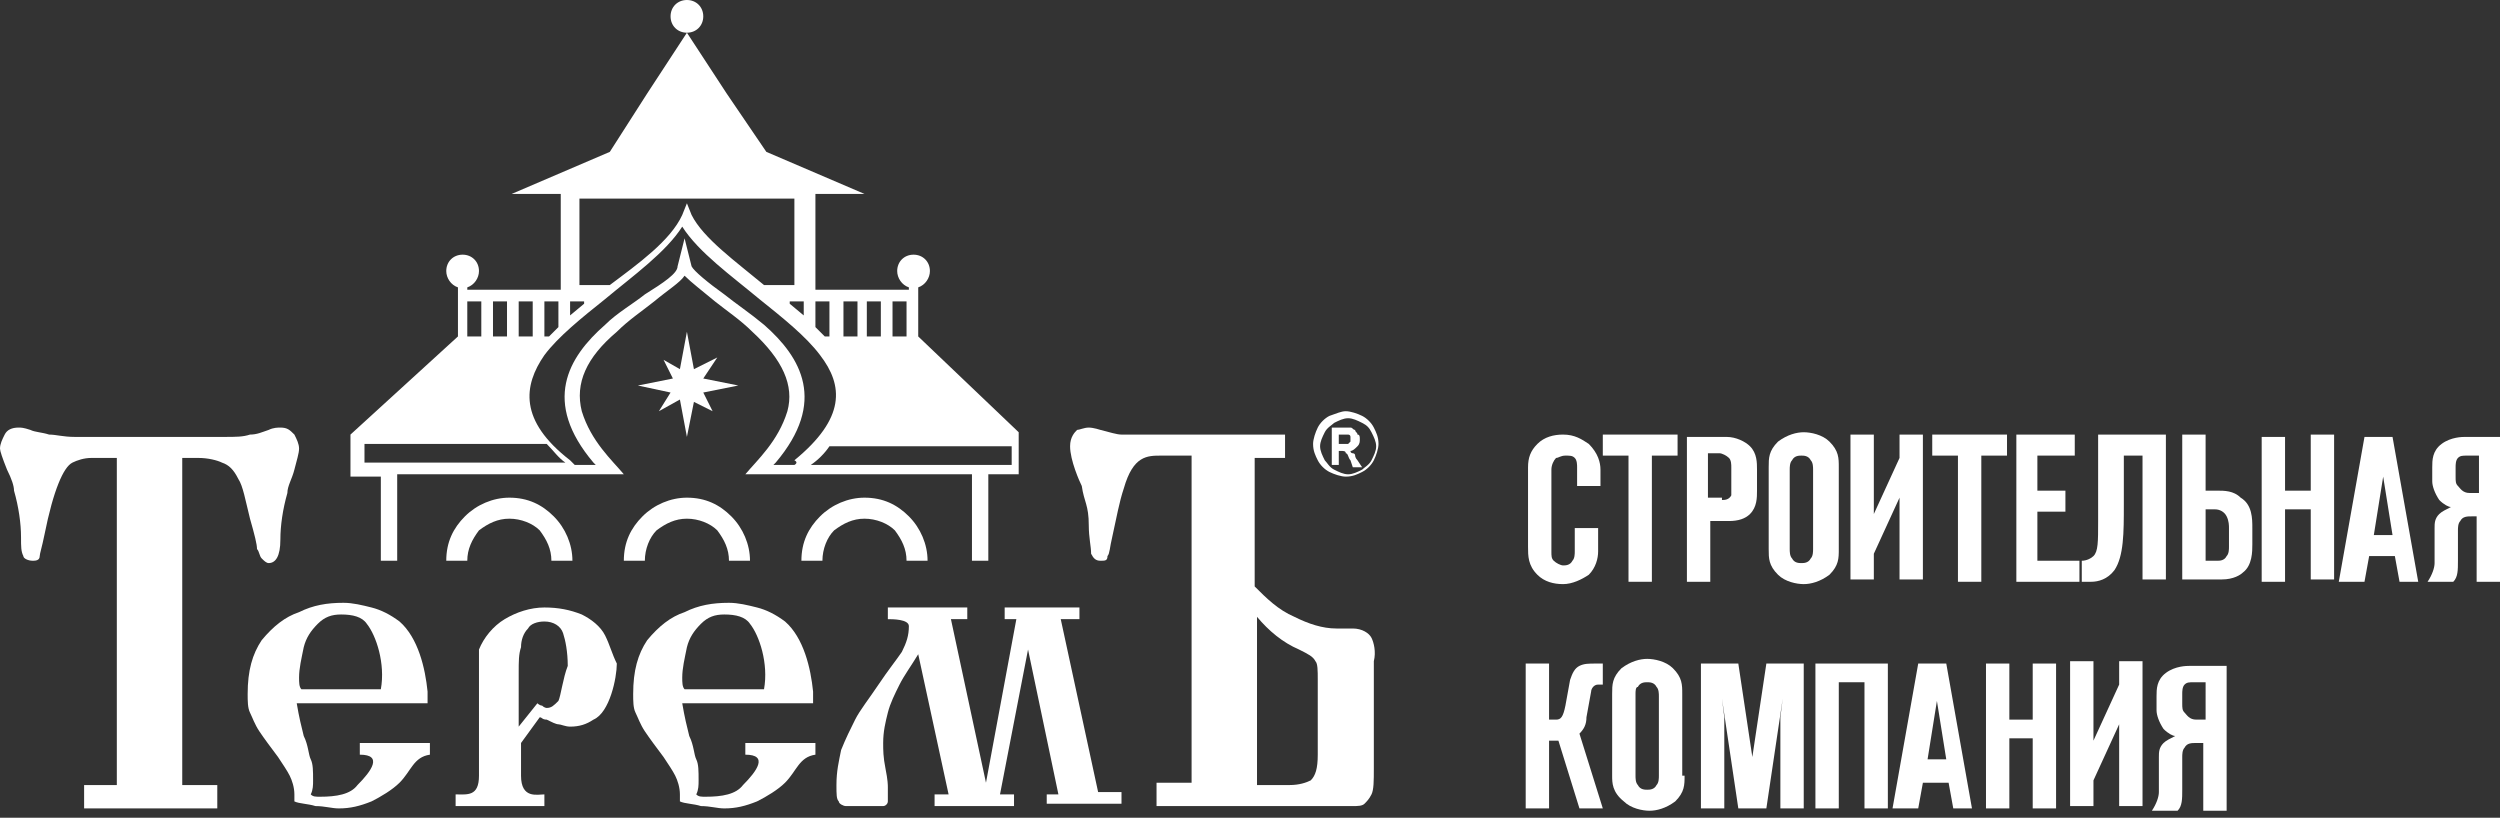 <?xml version="1.0" encoding="utf-8"?>
<!-- Generator: Adobe Illustrator 18.0.0, SVG Export Plug-In . SVG Version: 6.00 Build 0)  -->
<!DOCTYPE svg PUBLIC "-//W3C//DTD SVG 1.1//EN" "http://www.w3.org/Graphics/SVG/1.1/DTD/svg11.dtd">
<svg version="1.1" id="Layer_1" xmlns="http://www.w3.org/2000/svg" xmlns:xlink="http://www.w3.org/1999/xlink" x="0px" y="0px"
	 viewBox="0 0 107 35" enable-background="new 0 0 107 35" xml:space="preserve">
<rect x="0" y="0" width="107" height="35" fill="#333333" stroke="none"/>
<g>
	<path fill="#FFFFFF" d="M56.9,17.8c-0.2,0.1-0.4,0.3-0.5,0.5c-0.1,0.2-0.2,0.5-0.2,0.7c0,0.3,0.1,0.5,0.2,0.7
		c0.1,0.2,0.3,0.4,0.5,0.5c0.2,0.1,0.5,0.2,0.7,0.2c0.3,0,0.5-0.1,0.7-0.2c0.2-0.1,0.4-0.3,0.5-0.5c0.1-0.2,0.2-0.5,0.2-0.7
		c0-0.3-0.1-0.5-0.2-0.7c-0.1-0.2-0.3-0.4-0.5-0.5c-0.2-0.1-0.5-0.2-0.7-0.2C57.4,17.6,57.2,17.7,56.9,17.8L56.9,17.8z M58.3,18.1
		c0.2,0.1,0.3,0.2,0.4,0.4c0.1,0.2,0.2,0.4,0.2,0.6c0,0.2-0.1,0.4-0.2,0.6c-0.1,0.2-0.3,0.3-0.4,0.4c-0.2,0.1-0.4,0.2-0.6,0.2
		c-0.2,0-0.4-0.1-0.6-0.2c-0.2-0.1-0.3-0.3-0.4-0.4c-0.1-0.2-0.2-0.4-0.2-0.6c0-0.2,0.1-0.4,0.2-0.6c0.1-0.2,0.3-0.3,0.4-0.4
		c0.2-0.1,0.4-0.2,0.6-0.2C57.9,17.9,58.1,18,58.3,18.1L58.3,18.1z M57.3,19.9v-0.6h0.1c0.1,0,0.2,0,0.2,0.1c0.1,0,0.1,0.2,0.2,0.3
		l0.1,0.3h0.4l-0.2-0.3c-0.1-0.1-0.1-0.2-0.1-0.2c0-0.1-0.1-0.1-0.1-0.1c0,0-0.1,0-0.1-0.1c0.1,0,0.2-0.1,0.3-0.2
		c0.1-0.1,0.1-0.2,0.1-0.3c0-0.1,0-0.2-0.1-0.2c0-0.1-0.1-0.1-0.1-0.2c-0.1,0-0.1-0.1-0.2-0.1c0,0-0.2,0-0.5,0H57v1.6H57.3
		L57.3,19.9z M57.3,18.6h0.1c0.2,0,0.3,0,0.3,0c0,0,0.1,0,0.1,0.1c0,0,0,0.1,0,0.1c0,0,0,0.1,0,0.1c0,0-0.1,0.1-0.1,0.1
		c0,0-0.2,0-0.3,0h-0.1V18.6L57.3,18.6z"/>
	<path fill="#FFFFFF" d="M40.6,34L39.3,28c-0.3,0.5-0.6,0.9-0.8,1.3c-0.2,0.4-0.4,0.8-0.5,1.2c-0.1,0.4-0.2,0.8-0.2,1.3
		c0,0.3,0,0.6,0.1,1.1c0.1,0.5,0.1,0.7,0.1,0.8v0.6c0,0.1-0.1,0.2-0.2,0.2c-0.1,0-0.2,0-0.3,0c-0.1,0-0.2,0-0.4,0
		c-0.1,0-0.2,0-0.3,0c-0.2,0-0.3,0-0.4,0c-0.1,0-0.2,0-0.2,0c-0.1,0-0.3-0.1-0.3-0.2c-0.1-0.1-0.1-0.3-0.1-0.7c0-0.6,0.1-1,0.2-1.5
		c0.2-0.5,0.4-0.9,0.6-1.3c0.2-0.4,0.6-0.9,1-1.5c0.4-0.6,0.8-1.1,1-1.4c0.2-0.4,0.3-0.7,0.3-1.1c0-0.3-0.7-0.3-0.9-0.3v-0.5h3.4
		v0.5h-0.7l1.5,7l1.3-7h-0.5v-0.5h3.2v0.5h-0.8l1.6,7.4H48v0.5h-3.2V34h0.5L44,27.8L42.8,34h0.6v0.5H40V34H40.6L40.6,34z"/>
	<path fill="#FFFFFF" d="M5,33.6v-14H4.3H3.9c-0.3,0-0.6,0.1-0.8,0.2c-0.2,0.1-0.4,0.4-0.6,0.9c-0.2,0.5-0.4,1.2-0.6,2.2
		c-0.1,0.5-0.2,0.8-0.2,0.9C1.7,24,1.5,24,1.4,24C1.2,24,1,23.9,1,23.8c-0.1-0.2-0.1-0.4-0.1-0.8c0-0.6-0.1-1.3-0.3-2
		c0-0.2-0.1-0.5-0.3-0.9C0.1,19.6,0,19.3,0,19.2c0-0.2,0.1-0.4,0.2-0.6c0.1-0.2,0.3-0.3,0.6-0.3c0.1,0,0.2,0,0.5,0.1
		c0.2,0.1,0.5,0.1,0.8,0.2c0.3,0,0.6,0.1,1.1,0.1c0.1,0,0.2,0,0.3,0c0.1,0,0.2,0,0.3,0H9c0.1,0,0.2,0,0.3,0c0.1,0,0.2,0,0.3,0
		c0.5,0,0.8,0,1.1-0.1c0.3,0,0.5-0.1,0.8-0.2c0.2-0.1,0.4-0.1,0.5-0.1c0.3,0,0.4,0.1,0.6,0.3c0.1,0.2,0.2,0.4,0.2,0.6
		c0,0.2-0.1,0.5-0.2,0.9c-0.1,0.4-0.3,0.7-0.3,1c-0.2,0.7-0.3,1.4-0.3,2c0,0.7-0.2,1-0.5,1c-0.1,0-0.2-0.1-0.3-0.2
		c-0.1-0.1-0.1-0.3-0.2-0.4c0-0.2-0.1-0.6-0.3-1.3c-0.2-0.8-0.3-1.4-0.5-1.7c-0.2-0.4-0.4-0.6-0.7-0.7c-0.2-0.1-0.6-0.2-1-0.2H7.8
		v14h1.5v1H3.6v-1H5L5,33.6z"/>
	<path fill="#FFFFFF" d="M31.9,31.8v0.5c1,0,0.5,0.7-0.1,1.3c-0.3,0.4-0.9,0.5-1.6,0.5c-0.2,0-0.3,0-0.4-0.1
		c0.1-0.2,0.1-0.4,0.1-0.6c0-0.4,0-0.7-0.1-0.9c-0.1-0.2-0.1-0.6-0.3-1c-0.1-0.4-0.2-0.8-0.3-1.4h5.6v-0.5h0c-0.1-1-0.4-2.3-1.2-3
		c-0.4-0.3-0.8-0.5-1.2-0.6c-0.4-0.1-0.8-0.2-1.2-0.2c-0.7,0-1.3,0.1-1.9,0.4c-0.6,0.2-1.1,0.6-1.6,1.2c-0.4,0.6-0.6,1.3-0.6,2.3
		c0,0.3,0,0.6,0.1,0.8c0.1,0.2,0.2,0.5,0.4,0.8c0.2,0.3,0.5,0.7,0.8,1.1c0.2,0.3,0.4,0.6,0.5,0.8c0.1,0.2,0.2,0.5,0.2,0.8
		c0,0.1,0,0.2,0,0.3c0.2,0.1,0.6,0.1,0.9,0.2c0.4,0,0.7,0.1,1,0.1c0.5,0,0.9-0.1,1.4-0.3c0.4-0.2,0.9-0.5,1.2-0.8
		c0.5-0.5,0.6-1.1,1.3-1.2v-0.5H31.9L31.9,31.8z M29.2,29c0-0.4,0.1-0.8,0.2-1.3c0.1-0.4,0.3-0.7,0.6-1c0.3-0.3,0.6-0.4,1-0.4
		c0.5,0,0.9,0.1,1.1,0.4c0.4,0.5,0.8,1.7,0.6,2.8h-3.4C29.2,29.4,29.2,29.2,29.2,29L29.2,29z"/>
	<path fill="#FFFFFF" d="M25.9,27.2c-0.2-0.4-0.6-0.7-1-0.9c-0.5-0.2-1-0.3-1.6-0.3c-0.6,0-1.2,0.2-1.7,0.5
		c-0.5,0.3-0.9,0.8-1.1,1.3c0,0.6,0,1.2,0,1.8v3.6c0,0.9-0.5,0.8-1,0.8c0,0.2,0,0.3,0,0.5h3.8V34c-0.3,0-1,0.2-1-0.8
		c0-0.6,0-0.8,0-1.4l0.8-1.1c0.1,0,0.1,0.1,0.3,0.1c0.2,0.1,0.4,0.2,0.5,0.2c0.1,0,0.3,0.1,0.5,0.1c0.4,0,0.7-0.1,1-0.3
		c0.7-0.3,1-1.8,1-2.4C26.2,28,26.1,27.6,25.9,27.2L25.9,27.2z M23.9,30c-0.2,0.2-0.3,0.3-0.5,0.3c0,0-0.1,0-0.2-0.1
		c-0.1,0-0.2-0.1-0.2-0.1l-0.8,1v-2v-0.3c0-0.5,0-0.8,0.1-1.1c0-0.3,0.1-0.6,0.3-0.8c0.1-0.2,0.4-0.3,0.7-0.3c0.4,0,0.7,0.2,0.8,0.5
		c0.1,0.3,0.2,0.8,0.2,1.4C24.1,29,24,29.8,23.9,30L23.9,30z"/>
	<path fill="#FFFFFF" d="M15.4,31.8v0.5c1,0,0.5,0.7-0.1,1.3c-0.3,0.4-0.9,0.5-1.6,0.5c-0.2,0-0.3,0-0.4-0.1
		c0.1-0.2,0.1-0.4,0.1-0.6c0-0.4,0-0.7-0.1-0.9c-0.1-0.2-0.1-0.6-0.3-1c-0.1-0.4-0.2-0.8-0.3-1.4h5.6v-0.5h0c-0.1-1-0.4-2.3-1.2-3
		c-0.4-0.3-0.8-0.5-1.2-0.6c-0.4-0.1-0.8-0.2-1.2-0.2c-0.7,0-1.3,0.1-1.9,0.4c-0.6,0.2-1.1,0.6-1.6,1.2c-0.4,0.6-0.6,1.3-0.6,2.3
		c0,0.3,0,0.6,0.1,0.8c0.1,0.2,0.2,0.5,0.4,0.8c0.2,0.3,0.5,0.7,0.8,1.1c0.2,0.3,0.4,0.6,0.5,0.8c0.1,0.2,0.2,0.5,0.2,0.8
		c0,0.1,0,0.2,0,0.3c0.2,0.1,0.6,0.1,0.9,0.2c0.4,0,0.7,0.1,1,0.1c0.5,0,0.9-0.1,1.4-0.3c0.4-0.2,0.9-0.5,1.2-0.8
		c0.5-0.5,0.6-1.1,1.3-1.2v-0.5H15.4L15.4,31.8z M12.8,29c0-0.4,0.1-0.8,0.2-1.3c0.1-0.4,0.3-0.7,0.6-1c0.3-0.3,0.6-0.4,1-0.4
		c0.5,0,0.9,0.1,1.1,0.4c0.4,0.5,0.8,1.7,0.6,2.8h-3.4C12.8,29.4,12.8,29.2,12.8,29L12.8,29z"/>
	<path fill="#FFFFFF" d="M58.7,27.3c-0.1-0.2-0.4-0.4-0.8-0.4c-0.3,0-0.5,0-0.7,0c-0.6,0-1.2-0.2-1.8-0.5c-0.7-0.3-1.2-0.8-1.7-1.3
		l0-5.5H55l0-1h-7c-0.2,0-0.5-0.1-0.9-0.2c0,0-0.3-0.1-0.5-0.1c-0.2,0-0.4,0.1-0.5,0.1c-0.1,0.1-0.3,0.3-0.3,0.7
		c0,0.6,0.4,1.5,0.5,1.7c0.1,0.7,0.3,0.8,0.3,1.7c0,0.5,0.1,0.9,0.1,1.2c0.1,0.2,0.2,0.3,0.4,0.3c0.2,0,0.3,0,0.3-0.2
		c0.1-0.1,0.1-0.4,0.2-0.8c0.2-0.9,0.3-1.5,0.5-2.1c0.4-1.4,1-1.4,1.6-1.4H51l0,14h-1.5v1h8.4c0.2,0,0.4,0,0.5-0.1
		c0.1-0.1,0.2-0.2,0.3-0.4c0.1-0.2,0.1-0.6,0.1-1.1v-4.6C58.9,27.9,58.8,27.5,58.7,27.3L58.7,27.3z M56.4,32.3
		c0,0.6-0.1,0.9-0.3,1.1c-0.2,0.1-0.5,0.2-0.9,0.2h-1.4v-7.2c0.5,0.6,1.1,1.1,1.8,1.4c0.4,0.2,0.6,0.3,0.7,0.5
		c0.1,0.1,0.1,0.4,0.1,0.8c0,0.2,0,0.3,0,0.3c0,0,0,0.1,0,0.3V32.3L56.4,32.3z"/>
	<path fill="#FFFFFF" d="M19.1,24c0-0.8,0.3-1.4,0.8-1.9v0c0.5-0.5,1.2-0.8,1.9-0.8c0.8,0,1.4,0.3,1.9,0.8h0
		c0.5,0.5,0.8,1.2,0.8,1.9h-0.9c0-0.5-0.2-0.9-0.5-1.3v0c-0.3-0.3-0.8-0.5-1.3-0.5c-0.5,0-0.9,0.2-1.3,0.5l0,0
		C20.2,23.1,20,23.5,20,24H19.1L19.1,24L19.1,24z"/>
	<path fill="#FFFFFF" d="M34.3,24c0-0.8,0.3-1.4,0.8-1.9v0c0.5-0.5,1.2-0.8,1.9-0.8c0.8,0,1.4,0.3,1.9,0.8h0
		c0.5,0.5,0.8,1.2,0.8,1.9h-0.9c0-0.5-0.2-0.9-0.5-1.3v0c-0.3-0.3-0.8-0.5-1.3-0.5c-0.5,0-0.9,0.2-1.3,0.5h0
		c-0.3,0.3-0.5,0.8-0.5,1.3H34.3L34.3,24L34.3,24z"/>
	<path fill="#FFFFFF" d="M26.7,24c0-0.8,0.3-1.4,0.8-1.9v0c0.5-0.5,1.2-0.8,1.9-0.8c0.8,0,1.4,0.3,1.9,0.8c0.5,0.5,0.8,1.2,0.8,1.9
		h-0.9c0-0.5-0.2-0.9-0.5-1.3c-0.3-0.3-0.8-0.5-1.3-0.5c-0.5,0-0.9,0.2-1.3,0.5h0c-0.3,0.3-0.5,0.8-0.5,1.3H26.7L26.7,24L26.7,24z"
		/>
	<polygon fill="#FFFFFF" points="30.7,15.3 30.1,16.2 31.6,16.5 30.1,16.8 30.5,17.6 29.7,17.2 29.4,18.7 29.1,17.1 28.2,17.6 
		28.7,16.8 27.3,16.5 28.8,16.2 28.4,15.4 29.1,15.8 29.4,14.2 29.7,15.8 30.7,15.3 	"/>
	<path fill="#FFFFFF" d="M39.3,14.4v-2.1c0.3-0.1,0.5-0.4,0.5-0.7c0-0.4-0.3-0.7-0.7-0.7c-0.4,0-0.7,0.3-0.7,0.7
		c0,0.3,0.2,0.6,0.5,0.7v0.1h-4V8.3H37l-4.2-1.8L31.1,4l-1.7-2.6c0.4,0,0.7-0.3,0.7-0.7c0-0.4-0.3-0.7-0.7-0.7
		c-0.4,0-0.7,0.3-0.7,0.7c0,0.4,0.3,0.7,0.7,0.7L27.7,4l-1.6,2.5l-4.2,1.8h2.1v4.1h-4v-0.1c0.3-0.1,0.5-0.4,0.5-0.7
		c0-0.4-0.3-0.7-0.7-0.7c-0.4,0-0.7,0.3-0.7,0.7c0,0.3,0.2,0.6,0.5,0.7v2.1L15,18.6v1.8h1.3V24H17v-3.7c3.2,0,6.5,0,9.7,0
		c-0.5-0.6-1.4-1.4-1.8-2.7c-0.3-1.2,0.2-2.3,1.5-3.4c0.5-0.5,1.1-0.9,1.6-1.3l0,0c0.6-0.5,1.1-0.8,1.3-1.1c0.3,0.3,0.7,0.6,1.3,1.1
		l0,0c0.5,0.4,1.1,0.8,1.6,1.3c1.3,1.2,1.8,2.3,1.5,3.4c-0.4,1.3-1.3,2.1-1.8,2.7c3.2,0,6.5,0,9.7,0V24h0.7v-3.7h1.3v-1.8L39.3,14.4
		z M38.2,12.9h0.6v1.5h-0.6V12.9z M37.1,12.9h0.6v1.5h-0.6V12.9z M36.1,12.9h0.6v1.5h-0.6V12.9z M34.9,12.9h0.6v1.5h-0.2L34.9,14
		V12.9z M24.9,8.5H34v3.7h-1.3c-1.2-1-2.6-2-3.1-3v0l-0.2-0.5l-0.2,0.5v0c-0.5,1.1-1.9,2.1-3.1,3h-1.3V8.5z M34.4,12.9v0.6L33.8,13
		v-0.1H34.4z M24.5,12.9H25V13l-0.6,0.5V12.9z M23.3,12.9h0.6V14l-0.4,0.4h-0.2V12.9z M22.2,12.9h0.6v1.5h-0.6V12.9z M21.1,12.9h0.6
		v1.5h-0.6V12.9z M20,12.9h0.6v1.5H20V12.9z M15.6,19.9V19h7.8c0.3,0.3,0.5,0.6,0.8,0.8H15.6z M34,19.9h-0.9c0,0,0.1-0.1,0.1-0.1
		c2.2-2.6,1.1-4.5-0.5-5.9c-0.6-0.5-1.2-0.9-1.7-1.3c-0.7-0.5-1.3-1-1.4-1.2l-0.3-1.2l-0.3,1.2c0,0.3-0.6,0.7-1.4,1.2
		c-0.5,0.4-1.2,0.8-1.7,1.3c-1.6,1.4-2.7,3.3-0.5,5.9c0,0,0.1,0.1,0.1,0.1h-0.9c0,0-0.1-0.1-0.2-0.2c-2.2-1.7-2-3.2-1.1-4.5
		c0.6-0.8,1.6-1.6,2.6-2.4c1.2-1,2.6-2,3.3-3.1c0,0,0,0,0,0c0,0,0,0,0,0c0.7,1.1,2.1,2.1,3.3,3.1c1,0.8,2,1.6,2.6,2.4
		c1,1.3,1.1,2.7-1.1,4.5C34.2,19.8,34,19.9,34,19.9z M43.3,19.9h-8.6c0.3-0.2,0.6-0.5,0.8-0.8h7.8V19.9z"/>
	<g>
		<path fill="#FFFFFF" d="M68.4,23.6c0,0.3-0.1,0.7-0.4,1c-0.3,0.2-0.7,0.4-1.1,0.4c-0.4,0-0.8-0.1-1.1-0.4
			c-0.4-0.4-0.4-0.8-0.4-1.2V20c0-0.4,0.1-0.7,0.4-1c0.3-0.3,0.7-0.4,1.1-0.4c0.5,0,0.8,0.2,1.1,0.4c0.4,0.4,0.5,0.8,0.5,1.1v0.7h-1
			V20c0-0.1,0-0.3-0.1-0.4c-0.1-0.1-0.2-0.1-0.4-0.1c-0.2,0-0.3,0.1-0.4,0.1c-0.1,0.1-0.2,0.3-0.2,0.5v3.5c0,0.2,0,0.3,0.1,0.4
			c0.1,0.1,0.3,0.2,0.4,0.2c0.1,0,0.3,0,0.4-0.2c0.1-0.1,0.1-0.3,0.1-0.4v-1h1V23.6z"/>
		<path fill="#FFFFFF" d="M69.7,24.9v-5.4h-1.1v-0.9h3.2v0.9h-1.1v5.4H69.7z"/>
		<path fill="#FFFFFF" d="M72.2,24.9v-6.2h1.7c0.4,0,0.8,0.2,1,0.4c0.3,0.3,0.3,0.7,0.3,1v0.9c0,0.3,0,0.7-0.3,1
			c-0.2,0.2-0.5,0.3-0.9,0.3c-0.2,0-0.5,0-0.8,0v2.6H72.2z M73.7,21.4c0.1,0,0.3,0,0.4-0.2c0,0,0-0.1,0-0.5v-0.7
			c0-0.1,0-0.3-0.1-0.4c-0.1-0.1-0.3-0.2-0.4-0.2h-0.5v1.9H73.7z"/>
		<path fill="#FFFFFF" d="M78.7,23.5c0,0.4,0,0.7-0.4,1.1c-0.4,0.3-0.8,0.4-1.1,0.4c-0.3,0-0.8-0.1-1.1-0.4
			c-0.4-0.4-0.4-0.7-0.4-1.1V20c0-0.4,0-0.7,0.4-1.1c0.4-0.3,0.8-0.4,1.1-0.4c0.3,0,0.8,0.1,1.1,0.4c0.4,0.4,0.4,0.7,0.4,1.1V23.5z
			 M76.6,23.5c0,0.1,0,0.3,0.1,0.4c0.1,0.2,0.3,0.2,0.4,0.2s0.3,0,0.4-0.2c0.1-0.1,0.1-0.3,0.1-0.4v-3.4c0-0.1,0-0.3-0.1-0.4
			c-0.1-0.2-0.3-0.2-0.4-0.2s-0.3,0-0.4,0.2c-0.1,0.1-0.1,0.3-0.1,0.4V23.5z"/>
		<path fill="#FFFFFF" d="M81.3,24.9v-3.1l0-0.5l-1.1,2.4v1.1h-1v-6.2h1v2.9l0,0.5l1.1-2.4v-1h1v6.2H81.3z"/>
		<path fill="#FFFFFF" d="M83.8,24.9v-5.4h-1.1v-0.9h3.2v0.9h-1.1v5.4H83.8z"/>
		<path fill="#FFFFFF" d="M86.2,18.6h2.6v0.9h-1.6V21h1.2v0.9h-1.2V24H89v0.9h-2.7V18.6z"/>
		<path fill="#FFFFFF" d="M91.7,24.9v-5.4h-0.8v2.1c0,1.2,0,2.2-0.4,2.8c-0.3,0.4-0.7,0.5-1,0.5h-0.4V24c0.2,0,0.4-0.1,0.5-0.2
			c0.2-0.2,0.2-0.6,0.2-1.5v-3.7h2.9v6.2H91.7z"/>
		<path fill="#FFFFFF" d="M93.4,18.6h1v2.4h0.5c0.3,0,0.7,0,1,0.3c0.5,0.3,0.5,0.9,0.5,1.3v0.7c0,0.3,0,0.9-0.4,1.2
			c-0.1,0.1-0.4,0.3-0.9,0.3h-1.7V18.6z M94.4,24h0.5c0.1,0,0.3,0,0.4-0.2c0.1-0.1,0.1-0.3,0.1-0.4v-0.8c0-0.1,0-0.3-0.1-0.5
			c-0.1-0.2-0.3-0.3-0.5-0.3h-0.4V24z"/>
		<path fill="#FFFFFF" d="M97.8,21.9v3h-1v-6.2h1V21h1.1v-2.4h1v6.2h-1v-3H97.8z"/>
		<path fill="#FFFFFF" d="M102.7,24.9l-0.2-1.1h-1.1l-0.2,1.1h-1.1l1.1-6.2h1.2l1.1,6.2H102.7z M102.4,22.9l-0.4-2.5h0l-0.4,2.5
			H102.4z"/>
		<path fill="#FFFFFF" d="M106,24.9v-2.8h-0.2c-0.2,0-0.4,0-0.5,0.2c-0.1,0.1-0.1,0.3-0.1,0.4V24c0,0.4,0,0.7-0.2,0.9h-1.1v0
			c0.2-0.3,0.3-0.6,0.3-0.8v-1.5c0-0.2,0-0.4,0.2-0.6c0.1-0.1,0.3-0.2,0.5-0.3v0c-0.1,0-0.3-0.1-0.5-0.3c-0.2-0.3-0.3-0.6-0.3-0.8
			v-0.6c0-0.3,0-0.7,0.4-1c0.4-0.3,0.9-0.3,1-0.3h1.6v6.2H106z M106,19.5h-0.4c-0.2,0-0.3,0-0.4,0.1c-0.1,0.1-0.1,0.3-0.1,0.4v0.4
			c0,0.2,0,0.3,0.1,0.4c0.1,0.1,0.2,0.3,0.5,0.3h0.4V19.5z"/>
		<path fill="#FFFFFF" d="M65.3,34.6v-6.2h1v2.4h0.3c0.2,0,0.3-0.1,0.4-0.6l0.2-1.1c0.1-0.3,0.2-0.5,0.4-0.6
			c0.2-0.1,0.4-0.1,0.7-0.1h0.3v0.9h-0.2c-0.2,0-0.3,0.2-0.3,0.3l-0.2,1.1c0,0.3-0.1,0.5-0.3,0.7l1,3.2h-1l-0.9-2.9h-0.4v2.9H65.3z"
			/>
		<path fill="#FFFFFF" d="M72.1,33.2c0,0.4,0,0.7-0.4,1.1c-0.4,0.3-0.8,0.4-1.1,0.4c-0.3,0-0.8-0.1-1.1-0.4C69,33.9,69,33.5,69,33.2
			v-3.5c0-0.4,0-0.7,0.4-1.1c0.4-0.3,0.8-0.4,1.1-0.4c0.3,0,0.8,0.1,1.1,0.4c0.4,0.4,0.4,0.7,0.4,1.1V33.2z M70,33.2
			c0,0.1,0,0.3,0.1,0.4c0.1,0.2,0.3,0.2,0.4,0.2s0.3,0,0.4-0.2c0.1-0.1,0.1-0.3,0.1-0.4v-3.4c0-0.1,0-0.3-0.1-0.4
			c-0.1-0.2-0.3-0.2-0.4-0.2s-0.3,0-0.4,0.2C70,29.4,70,29.6,70,29.7V33.2z"/>
		<path fill="#FFFFFF" d="M74.4,34.6l-0.7-4.7h0l0.1,0.8v3.9h-1v-6.2h1.6l0.6,4h0l0.6-4h1.6v6.2h-1v-3.9l0.1-0.8h0l-0.7,4.7H74.4z"
			/>
		<path fill="#FFFFFF" d="M79.8,34.6v-5.4h-1.1v5.4h-1v-6.2h3.1v6.2H79.8z"/>
		<path fill="#FFFFFF" d="M83.6,34.6l-0.2-1.1h-1.1l-0.2,1.1h-1.1l1.1-6.2h1.2l1.1,6.2H83.6z M83.3,32.5l-0.4-2.5h0l-0.4,2.5H83.3z"
			/>
		<path fill="#FFFFFF" d="M86,31.6v3h-1v-6.2h1v2.4H87v-2.4h1v6.2h-1v-3H86z"/>
		<path fill="#FFFFFF" d="M90.7,34.6v-3.1l0-0.5l-1.1,2.4v1.1h-1v-6.2h1v2.9l0,0.5l1.1-2.4v-1h1v6.2H90.7z"/>
		<path fill="#FFFFFF" d="M94.3,34.6v-2.8H94c-0.2,0-0.4,0-0.5,0.2c-0.1,0.1-0.1,0.3-0.1,0.4v1.4c0,0.4,0,0.7-0.2,0.9h-1.1v0
			c0.2-0.3,0.3-0.6,0.3-0.8v-1.5c0-0.2,0-0.4,0.2-0.6c0.1-0.1,0.3-0.2,0.5-0.3v0c-0.1,0-0.3-0.1-0.5-0.3c-0.2-0.3-0.3-0.6-0.3-0.8
			v-0.6c0-0.3,0-0.7,0.4-1c0.4-0.3,0.9-0.3,1-0.3h1.6v6.2H94.3z M94.3,29.2h-0.4c-0.2,0-0.3,0-0.4,0.1c-0.1,0.1-0.1,0.3-0.1,0.4v0.4
			c0,0.2,0,0.3,0.1,0.4c0.1,0.1,0.2,0.3,0.5,0.3h0.4V29.2z"/>
	</g>
</g>
</svg>
